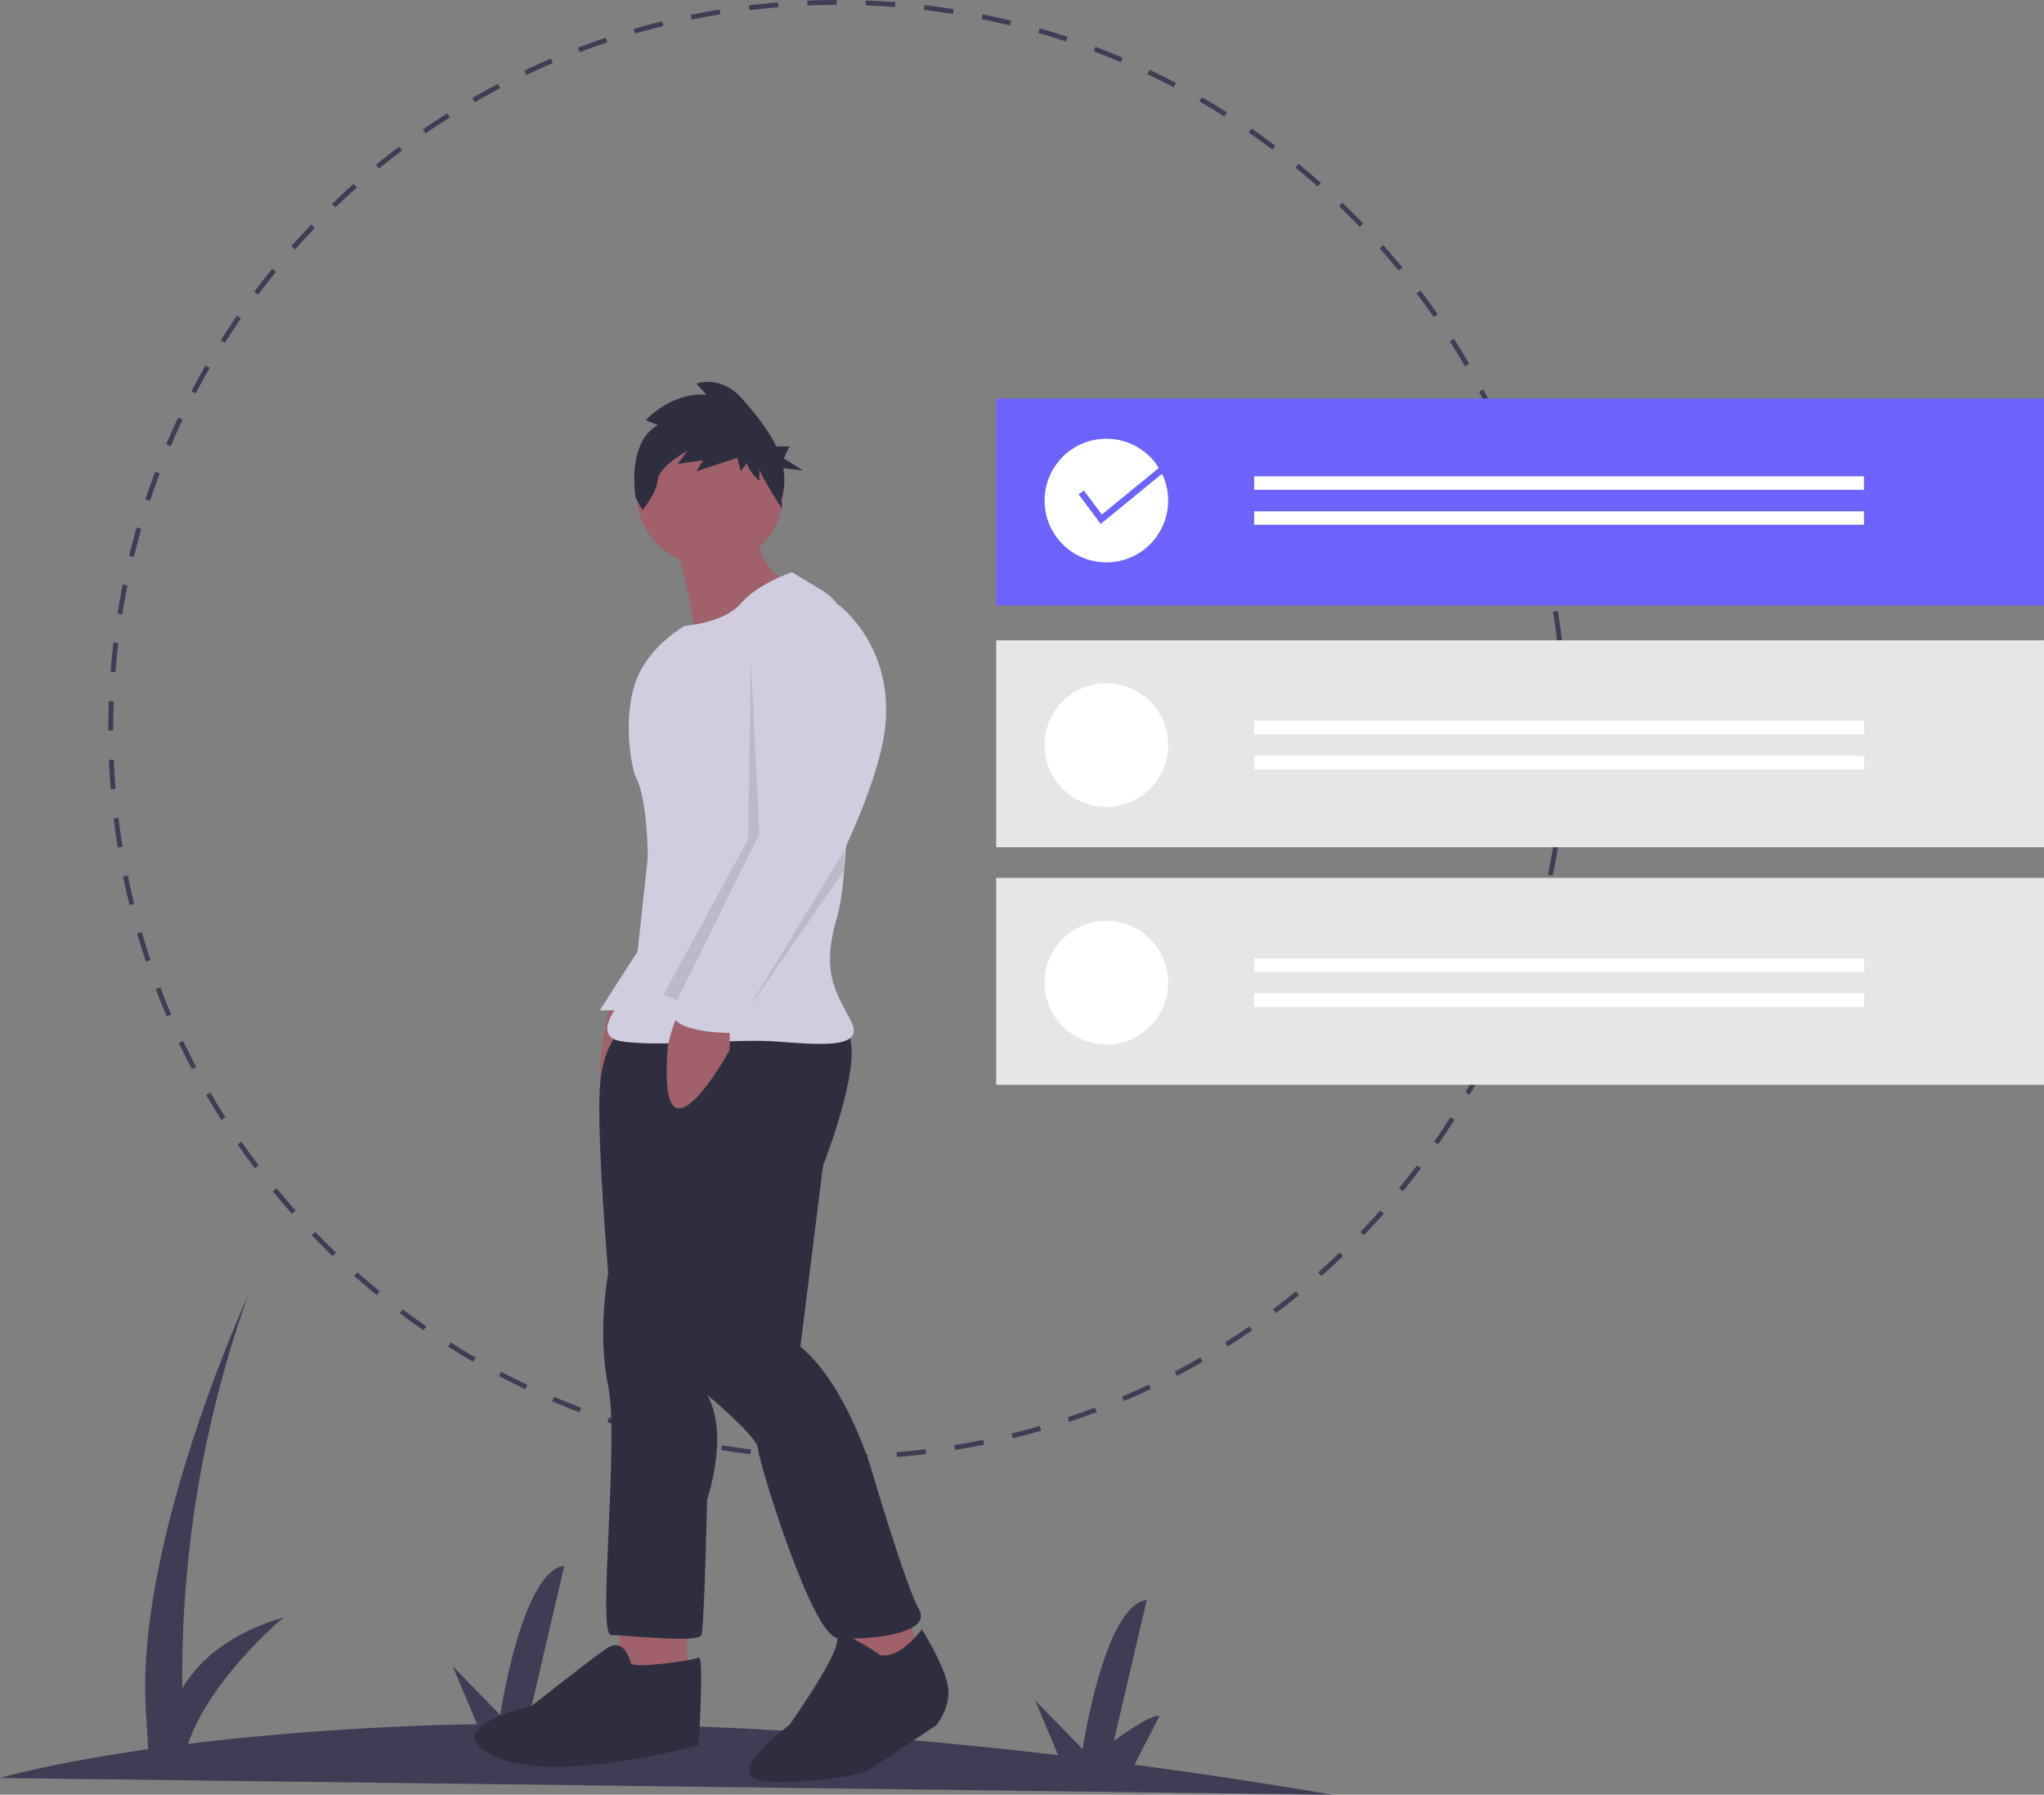 <svg data-name="Layer 1" xmlns="http://www.w3.org/2000/svg" width="840.541" height="737.869" viewBox="0 0 840.541 737.869"><rect x="0" y="0" width="840.541" height="737.869" fill="#808080" stroke="none"/><path d="M547.943 737.87q-42.351-7.176-81.46-12.325l10.307-19.984c-3.475-1.207-18.745 10.237-18.745 10.237l13.527-58.007c-17.48 2.108-26.367 61.337-26.367 61.337l-19.53-20.025 9.455 22.513c-79.796-9.397-148.71-12.881-206.675-13.007l8.821-17.104c-3.475-1.207-18.745 10.237-18.745 10.237l13.527-58.007c-17.48 2.108-26.367 61.337-26.367 61.337l-19.53-20.025 10.015 23.845a1160.951 1160.951 0 00-118.81 8.07c8.923-26.644 39.234-51.985 39.234-51.985-23.148 6.884-35.29 18.421-41.636 29.177a467.198 467.198 0 0127.004-161.423S54.121 636.85 60.227 706.739l.73 12.41C20.393 724.959 0 731.002 0 731.002z" fill="#3f3d56"/><path d="M344.707 600v-2c3.976-.001 8.012-.083 11.998-.243l.08 1.998c-4.012.162-8.075.244-12.078.245zm-12.076-.232a306.466 306.466 0 01-12.056-.71l.157-1.995c3.976.314 8.006.552 11.978.707zm36.21-.737l-.158-1.994a298.01 298.01 0 0011.937-1.199l.24 1.987c-3.979.48-8.022.885-12.018 1.206zm-60.286-1.166a304.046 304.046 0 01-11.963-1.675l.318-1.975c3.923.63 7.921 1.19 11.882 1.663zm84.265-1.729l-.32-1.974c3.923-.634 7.894-1.36 11.804-2.155l.398 1.96a298.91 298.91 0 01-11.882 2.17zm-108.112-2.102a301.528 301.528 0 01-11.789-2.636l.476-1.943a296.1 296.1 0 0011.71 2.618zm131.78-2.717l-.478-1.941a296.029 296.029 0 0011.59-3.104l.557 1.922a298.864 298.864 0 01-11.669 3.123zm-155.241-3.03a302.455 302.455 0 01-11.536-3.582l.631-1.899a298.619 298.619 0 0011.46 3.559zm178.441-3.69l-.634-1.896a296.645 296.645 0 0011.301-4.033l.711 1.869a297.44 297.44 0 01-11.378 4.06zm-201.39-3.952a300.473 300.473 0 01-11.233-4.518l.783-1.84a296.483 296.483 0 0011.159 4.487zm223.94-4.612l-.785-1.84a298.304 298.304 0 0010.91-4.921l.86 1.807a302.456 302.456 0 01-10.985 4.954zm-246.212-4.875a298.107 298.107 0 01-10.825-5.411l.93-1.77a297.62 297.62 0 0010.752 5.374zm267.977-5.475l-.932-1.77a300.572 300.572 0 0010.486-5.788l1.002 1.73a302.493 302.493 0 01-10.556 5.828zm-289.395-5.78a299.247 299.247 0 01-10.347-6.263l1.07-1.69a298.706 298.706 0 0010.278 6.223zm310.269-6.298l-1.07-1.69a299.494 299.494 0 009.992-6.616l1.137 1.645a299.609 299.609 0 01-10.06 6.661zm-330.7-6.638a300.442 300.442 0 01-9.805-7.071l1.202-1.598a301.06 301.06 0 009.74 7.025zm350.547-7.084l-1.203-1.597a299.435 299.435 0 009.437-7.4l1.265 1.549a301.933 301.933 0 01-9.499 7.448zm-369.864-7.446a302.773 302.773 0 01-9.202-7.832l1.326-1.496a301.321 301.321 0 009.142 7.78zm388.559-7.827l-1.327-1.496c2.98-2.64 5.947-5.378 8.818-8.135l1.385 1.443a303.284 303.284 0 01-8.876 8.188zm-406.642-8.196a306.94 306.94 0 01-8.543-8.54l1.442-1.386a302.173 302.173 0 008.487 8.482zm424.061-8.532l-1.441-1.386a300.247 300.247 0 008.143-8.817l1.496 1.328a304.083 304.083 0 01-8.198 8.875zm-440.797-8.879a301.797 301.797 0 01-7.83-9.192l1.548-1.266a297.226 297.226 0 007.778 9.13zm456.832-9.194l-1.55-1.266a301 301 0 007.415-9.444l1.598 1.203a303.787 303.787 0 01-7.463 9.507zm-472.117-9.492c-2.41-3.2-4.787-6.491-7.066-9.783l1.645-1.139a299.12 299.12 0 007.019 9.719zm486.657-9.817l-1.645-1.136a302.43 302.43 0 006.634-10.014l1.69 1.07a303.82 303.82 0 01-6.68 10.08zM91.024 460.477a302.77 302.77 0 01-6.255-10.313l1.73-1.002a301.277 301.277 0 006.214 10.244zm513.338-10.4l-1.73-1.001c2.001-3.46 3.956-7 5.808-10.52l1.77.93a301.559 301.559 0 01-5.848 10.592zm-525.426-10.47a300.595 300.595 0 01-5.402-10.776l1.806-.86a299.84 299.84 0 005.365 10.705zm536.69-10.941l-1.806-.86a298.3 298.3 0 004.941-10.96l1.84.784a300.724 300.724 0 01-4.974 11.036zM68.575 417.85a298.34 298.34 0 01-4.511-11.17l1.869-.71a297.383 297.383 0 004.48 11.093zm556.553-11.452l-1.87-.709a300.464 300.464 0 004.038-11.333l1.896.633a300.48 300.48 0 01-4.064 11.409zm-565.13-11.093a297.278 297.278 0 01-3.603-11.53l1.921-.557a296.422 296.422 0 003.578 11.452zm572.784-11.852l-1.922-.555a296.973 296.973 0 003.098-11.592l1.941.477a298.3 298.3 0 01-3.117 11.67zM53.263 372.108a300.34 300.34 0 01-2.655-11.783l1.96-.4a298.116 298.116 0 002.637 11.704zm585.278-12.11l-1.961-.399a297.96 297.96 0 002.148-11.804l1.975.319a300.528 300.528 0 01-2.162 11.884zM48.43 348.443a300.878 300.878 0 01-1.695-11.96l1.986-.24a298.67 298.67 0 001.684 11.88zm593.953-12.293l-1.986-.238a298.64 298.64 0 001.191-11.938l1.995.158a302.56 302.56 0 01-1.2 12.018zm-596.86-11.683a302.962 302.962 0 01-.731-12.057l1.998-.081c.161 3.98.406 8.009.726 11.977zm598.778-12.39l-1.998-.08c.157-3.985.237-8.021.237-11.997l-.001-.662h2v.658c0 4.005-.08 8.068-.238 12.08zM46.54 300.331h-2v-.336c0-3.901.076-7.852.226-11.739l1.998.077A305.04 305.04 0 0046.541 300zm595.736-12.988a298.889 298.889 0 00-.74-11.976l1.995-.163c.327 4.002.577 8.058.743 12.056zM47.465 276.356l-1.994-.156c.314-4.005.714-8.049 1.186-12.02l1.987.236a300.64 300.64 0 00-1.18 11.94zm592.855-12.925a296.983 296.983 0 00-1.697-11.877l1.974-.323a298.909 298.909 0 011.707 11.958zM50.3 252.533l-1.975-.316c.634-3.96 1.357-7.96 2.15-11.886l1.96.395a299.268 299.268 0 00-2.135 11.807zm586.147-12.779a298.355 298.355 0 00-2.65-11.701l1.941-.482a299.45 299.45 0 012.668 11.781zm-581.4-10.738l-1.943-.475c.95-3.893 1.996-7.82 3.105-11.675l1.922.553a297.013 297.013 0 00-3.085 11.597zm575.627-12.548a296.344 296.344 0 00-3.59-11.449l1.897-.637a298.364 298.364 0 013.613 11.526zM61.683 205.959l-1.898-.63a300.328 300.328 0 014.052-11.415l1.871.707a297.476 297.476 0 00-4.025 11.338zm561.349-12.234a298.208 298.208 0 00-4.493-11.09l1.838-.788a300.2 300.2 0 014.524 11.164zM70.19 183.46l-1.84-.783a300.162 300.162 0 014.962-11.04l1.807.857a297.402 297.402 0 00-4.929 10.966zm543.41-11.727a298.518 298.518 0 00-5.377-10.699l1.768-.934a297.637 297.637 0 015.413 10.772zm-533.112-9.995l-1.771-.928a301.24 301.24 0 015.836-10.598l1.733 1a298.922 298.922 0 00-5.798 10.526zm521.929-11.18c-2-3.443-4.094-6.888-6.225-10.239l1.687-1.073a302.49 302.49 0 016.267 10.307zM92.502 140.93l-1.69-1.07a302.181 302.181 0 016.668-10.087l1.645 1.137a299.687 299.687 0 00-6.623 10.02zm497.056-10.595a301.924 301.924 0 00-7.03-9.71l1.597-1.205a301.844 301.844 0 017.076 9.776zm-483.413-9.17l-1.599-1.2a300.77 300.77 0 017.452-9.516l1.55 1.264a301.08 301.08 0 00-7.403 9.453zm468.969-9.964a300.21 300.21 0 00-7.788-9.12l1.494-1.33c2.663 2.995 5.3 6.084 7.84 9.183zm-453.791-8.634l-1.497-1.325c2.655-3 5.41-5.99 8.187-8.885l1.443 1.385a302.258 302.258 0 00-8.133 8.825zm437.854-9.292a302.882 302.882 0 00-8.497-8.473l1.384-1.445c2.89 2.77 5.768 5.64 8.553 8.53zM137.934 85.25l-1.387-1.441a304.292 304.292 0 018.868-8.198l1.328 1.495a302.3 302.3 0 00-8.81 8.144zm403.917-8.577a301.02 301.02 0 00-9.15-7.77l1.263-1.55a302.456 302.456 0 019.211 7.822zm-385.982-7.35l-1.268-1.547a301.262 301.262 0 019.49-7.46l1.205 1.598a299.428 299.428 0 00-9.427 7.409zm367.374-7.817a301.23 301.23 0 00-9.747-7.014l1.134-1.647c3.3 2.275 6.601 4.65 9.814 7.061zm-348.231-6.618l-1.14-1.644a301.11 301.11 0 0110.053-6.672l1.073 1.689a298.078 298.078 0 00-9.986 6.627zm328.46-7.015a298.857 298.857 0 00-10.286-6.21l1-1.732a303.166 303.166 0 0110.354 6.251zm-308.233-5.83l-1.004-1.731a302.391 302.391 0 0110.55-5.839l.934 1.769a299.174 299.174 0 00-10.48 5.8zm287.419-6.172A298.891 298.891 0 00471.9 30.51l.855-1.808a298.879 298.879 0 0110.83 5.399zm-266.238-5l-.86-1.806a301.82 301.82 0 0110.979-4.966l.787 1.839a298.271 298.271 0 00-10.906 4.933zm244.51-5.286a297.71 297.71 0 00-11.164-4.475l.707-1.871a299.28 299.28 0 0111.239 4.506zM238.42 21.45l-.713-1.869a298.824 298.824 0 0111.372-4.073l.636 1.897a297.045 297.045 0 00-11.295 4.045zm200.006-4.36a297.087 297.087 0 00-11.462-3.545l.552-1.922a299.317 299.317 0 0111.54 3.569zm-177.26-3.27l-.558-1.92a298.743 298.743 0 0111.665-3.138l.48 1.941a298.197 298.197 0 00-11.586 3.117zm154.2-3.352a295.986 295.986 0 00-11.712-2.605l.394-1.961a300.4 300.4 0 0111.792 2.622zM284.455 8.06l-.401-1.959c3.92-.803 7.918-1.537 11.88-2.183l.322 1.974a300.306 300.306 0 00-11.8 2.168zm107.39-2.326a299.11 299.11 0 00-11.884-1.65l.235-1.987c3.98.471 8.005 1.03 11.964 1.662zM308.135 4.2l-.243-1.985c3.979-.485 8.022-.895 12.017-1.22l.162 1.994c-3.969.323-7.985.73-11.937 1.211zm59.885-1.29a301.83 301.83 0 00-11.978-.693l.076-1.999c4.01.153 8.066.387 12.057.699zm-35.972-.654l-.082-1.998c3.999-.165 8.062-.252 12.076-.259l.003 2c-3.987.007-8.024.093-11.997.257z" fill="#3f3d56"/><path d="M250.694 413.653s-8.135 34.863-1.162 34.863 20.917-16.27 20.917-16.27v-9.296z" fill="#a0616a"/><path fill="#d0cde1" d="M267.544 382.858l-20.917 32.538h15.107l5.81-32.538z"/><path fill="#a0616a" d="M254.761 666.406h27.89v23.242h-27.89zm89.481-3.486l5.81 26.728 29.052-6.973-6.972-23.241-27.89 3.486z"/><path d="M257.085 422.369s-9.296 4.648-10.458 25.566 3.486 75.535 3.486 75.535-4.649 24.404 0 46.483-4.649 102.264 1.162 102.264 36.024 3.486 37.187 0 2.324-55.78 2.324-55.78 9.296-26.728 0-42.997c0 0 20.917 17.43 20.917 22.08s22.08 76.697 32.539 77.859 39.51-1.162 33.7-11.621-19.755-58.104-19.755-58.104-10.46-34.863-29.053-49.97l9.297-74.373s19.756-49.97 8.135-56.942-89.48 0-89.48 0z" fill="#2f2e41"/><circle cx="291.948" cy="202.735" r="30.214" fill="#a0616a"/><path d="M276.84 221.328s11.622 38.349 8.135 42.997 37.187-25.565 37.187-25.565-15.107-10.46-9.297-25.566z" fill="#a0616a"/><path d="M325.648 235.273s-13.945 4.649-20.917 12.783-23.242 9.297-23.242 9.297-14.382 8.1-19.755 22.08c-5.727 14.899-2.399 35.876 0 40.672 4.648 9.297 4.648 32.539 4.648 32.539l-5.81 53.456s-20.918 19.755-4.649 22.08 45.321-1.163 62.753 0 37.186 3.485 31.376-8.135-12.783-19.756-5.81-42.998c5.456-18.187 5.22-86.187 4.858-114.902a23.118 23.118 0 00-11.227-19.537z" fill="#d0cde1"/><path d="M280.327 413.072s-5.287 11.64-5.81 18.593c-4.068 54.037 25.565 0 25.565 0v-9.296z" fill="#a0616a"/><path d="M361.673 680.351s-17.431-12.783-17.431-5.81-19.756 34.862-19.756 34.862-32.538 23.242-5.81 23.242 38.348-4.648 38.348-4.648l27.89-18.594s6.973-8.134 4.649-17.431-10.459-22.08-10.459-22.08-9.297 12.783-17.431 10.46zm-102.263 3.486s-2.325-11.62-10.46-5.81-30.213 23.242-30.213 23.242-40.673 9.296-15.108 20.917 83.67-4.648 83.67-4.648 2.325-37.187 0-36.025-26.727 4.649-27.89 2.324z" fill="#2f2e41"/><path opacity=".1" d="M308.798 271.879l3.486 70.887-33.781 68.419-5.73-2.18 34.863-63.915 1.162-73.211z"/><path d="M336.107 250.38l8.716-1.743s26.146 19.175 18.012 57.523-44.16 96.453-44.16 96.453-8.134 10.459-10.458 12.783-6.973 0-4.648 3.486-3.487 5.81-3.487 5.81-25.565 0-23.241-9.296 41.835-75.535 41.835-75.535l-5.81-61.59s-4.65-30.215 23.24-27.89z" fill="#d0cde1"/><path opacity=".1" d="M347.147 357.873v-8.135l-39.511 65.077 39.511-56.942z"/><path d="M270.508 174.746l-4.995-2s10.444-11.498 24.975-10.498l-4.087-4.5s9.99-3.999 19.072 6.5c4.774 5.518 10.298 12.005 13.741 19.313h5.35l-2.233 4.915 7.814 4.916-8.02-.883a27.202 27.202 0 01-.76 12.732l.216 3.885s-9.297-14.383-9.297-16.383v5s-4.995-4.5-4.995-7.5l-2.724 3.5-1.362-5.5-16.802 5.5 2.725-4.5-10.444 1.5 4.087-5.499s-11.806 6.499-12.26 11.998-6.358 12.498-6.358 12.498l-2.724-5s-4.087-22.496 9.081-29.994z" fill="#2f2e41"/><path fill="#6c63ff" d="M409.664 163.816H840.54v85.07H409.664z"/><path fill="#e6e6e6" d="M409.664 263.249H840.54v85.07H409.664z"/><circle cx="454.961" cy="205.798" r="25.411" fill="#fff"/><path fill="#fff" d="M515.726 195.855h250.792v5.524H515.726zm0 14.363h250.792v5.524H515.726z"/><circle cx="454.961" cy="306.336" r="25.411" fill="#fff"/><path fill="#fff" d="M515.726 296.393h250.792v5.524H515.726zm0 14.362h250.792v5.524H515.726z"/><path fill="#fff" d="M515.726 296.393h250.792v5.524H515.726zm0 14.362h250.792v5.524H515.726z"/><path fill="#e6e6e6" d="M409.664 360.927H840.54v85.07H409.664z"/><circle cx="454.961" cy="404.015" r="25.411" fill="#fff"/><path fill="#fff" d="M515.726 394.071h250.792v5.524H515.726zm0 14.363h250.792v5.524H515.726z"/><path fill="#fff" d="M515.726 394.071h250.792v5.524H515.726zm0 14.363h250.792v5.524H515.726z"/><path fill="#6c63ff" d="M452.646 215.405l-9.101-12.134 2.156-1.617 7.414 9.885 29.19-23.882 1.706 2.086-31.365 25.662z"/></svg>